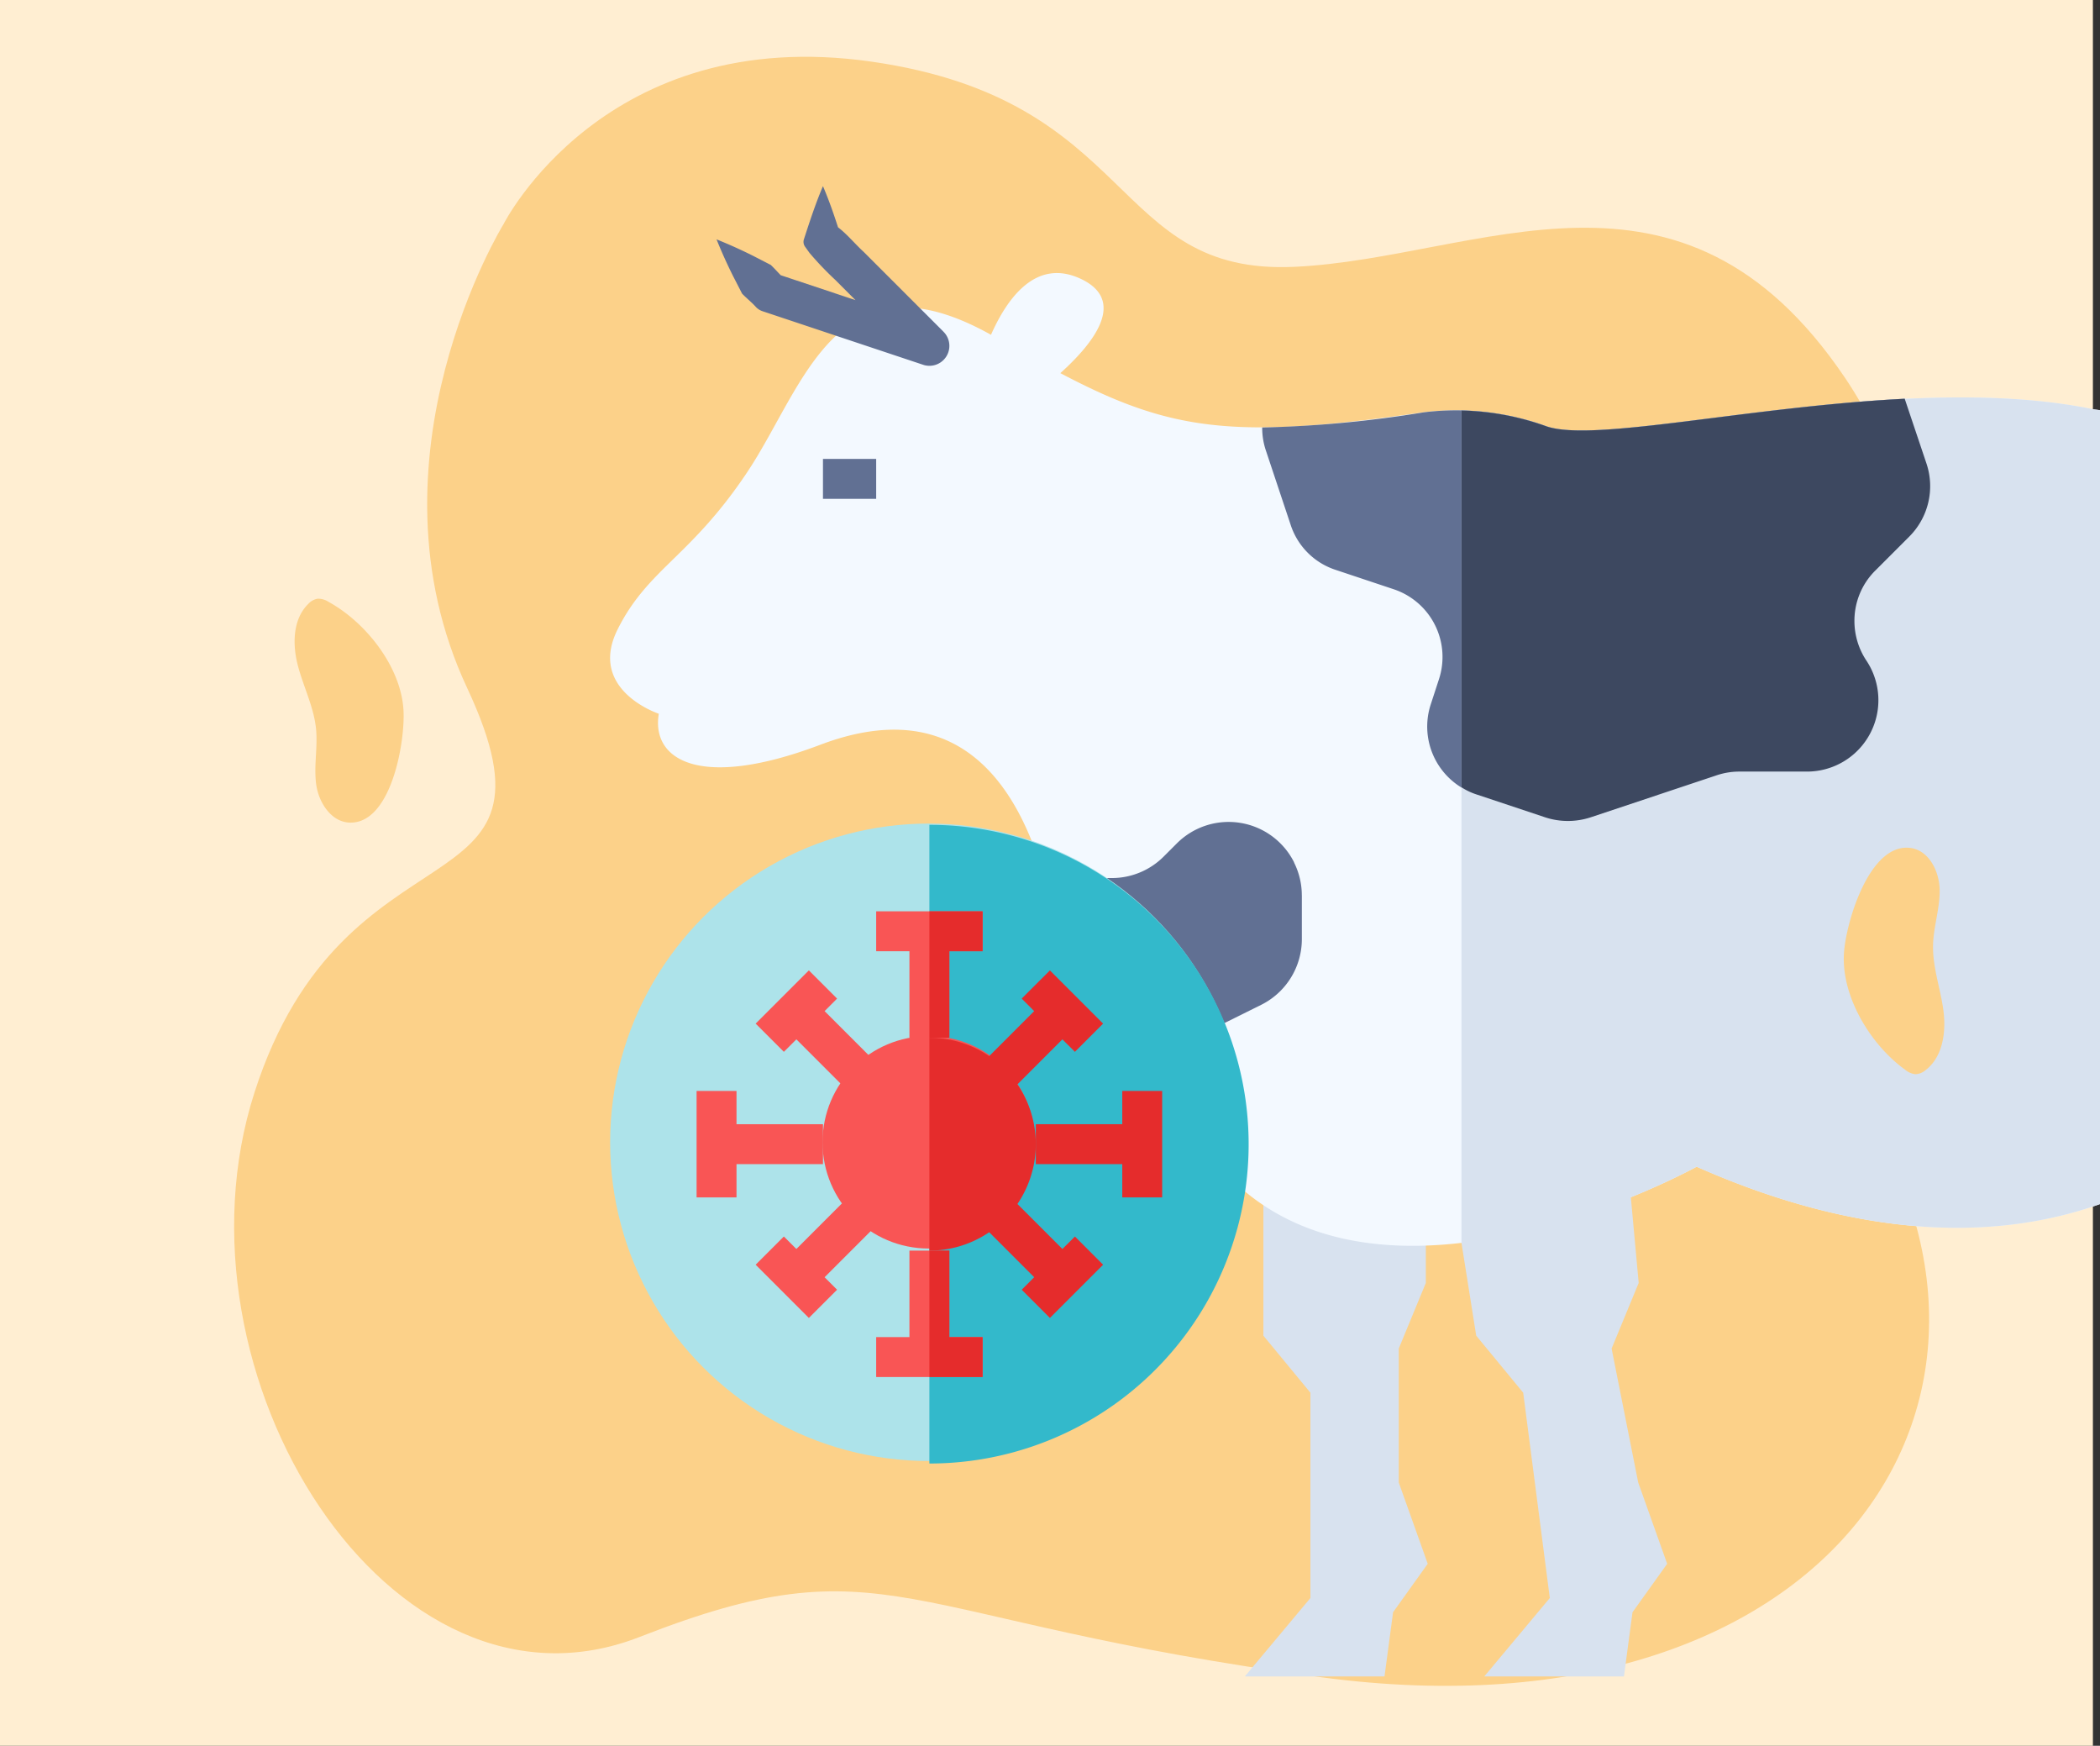 <svg xmlns="http://www.w3.org/2000/svg" width="296" height="246" viewBox="0 0 296 246">
  <rect x="0" y="0" width="296" height="246" fill="#333333" stroke="none"/>
  <g id="Grupo_1099000" data-name="Grupo 1099000" transform="translate(-600.256 -404)">
    <rect id="Rectángulo_35929" data-name="Rectángulo 35929" width="295" height="246" transform="translate(600.256 404)" fill="#ffeed2"/>
    <g id="Grupo_133938" data-name="Grupo 133938" transform="translate(632.477 404.435)">
      <g id="Grupo_131231" data-name="Grupo 131231" transform="translate(0.778 7.566)">
        <path id="Trazado_126381" data-name="Trazado 126381" d="M74.814,292.217s14.25-28.305,51.9-22.886,33.507,30.112,59.573,28.908,54.445-18.67,77.6,15.631c26.859,39.793-19.039,73.636-.809,97.953,32.661,43.568,0,94.922-72.941,85.173-60.493-8.082-61.034-19.425-96.148-5.687S26.944,454.316,39.7,414.6s45.176-24.572,29.985-57.005S74.814,292.217,74.814,292.217Z" transform="translate(-36.834 -268.641)" fill="#fcd189"/>
        <g id="Grupo_1103750" data-name="Grupo 1103750" transform="translate(49 14.229)">
          <path id="Trazado_915023" data-name="Trazado 915023" d="M30.471,40.606V67.524L37.1,75.56v28.931l-9.24,11.047H47.544l1.207-9.041,4.886-6.829L49.554,88.216V69.335l3.817-9.244V39.8Z" transform="translate(65.607 98.461)" fill="#d8e2ef"/>
          <path id="Trazado_915024" data-name="Trazado 915024" d="M212.845,26.425c-28.219-5.726-67.725,5.726-76.931,2.411a37.5,37.5,0,0,0-17.227-1.957c-26.94,3.937-35.827,2.595-51.229-5.509,4.77-4.29,9.375-10.219,2.9-13.279-6.281-2.966-10.35,2.625-12.675,7.875-21.75-12.165-26.34,7.3-34.309,19.282-8.021,12.052-14,13.62-18.307,22.207s5.794,11.91,5.794,11.91c-1.091,6.48,5.734,10.819,22.77,4.369C53.264,66.306,61.109,79.952,64.5,90.268c4.065,12.375,3.7,19.072,25.822,43.387s66.832-.469,66.832-.469c25.537,11.306,44.4,9.675,56.846,5.276V26.6c-.375-.082-.75-.082-1.155-.176Z" transform="translate(0 8.981)" fill="#f3f9ff"/>
          <path id="Trazado_915025" data-name="Trazado 915025" d="M114.91,36.215a9.96,9.96,0,0,0-2.925,7.087,10.065,10.065,0,0,0,1.688,5.587,10.057,10.057,0,0,1-8.362,15.637h-9.6a10.087,10.087,0,0,0-3.15.525L74.785,70.977a10.286,10.286,0,0,1-6.375,0l-9.787-3.262A10.057,10.057,0,0,1,52.285,55l1.125-3.45A10.057,10.057,0,0,0,47.073,38.84L38.86,36.1a9.885,9.885,0,0,1-6.337-6.337L29.035,19.3a9.9,9.9,0,0,1-.525-3.262A161.527,161.527,0,0,0,51.273,13.9a37.17,37.17,0,0,1,17.25,1.95c6.525,2.325,28.35-2.737,50.55-3.862l3.075,9.15a10.039,10.039,0,0,1-2.438,10.275Z" transform="translate(67.402 21.972)" fill="#617093"/>
          <path id="Trazado_915026" data-name="Trazado 915026" d="M56.592,38.237v6.187a10.35,10.35,0,0,1-5.7,9.225L45.83,56.162a10.406,10.406,0,0,0-5.4,6.75l-1.612,6.525C24.492,52.449,23.33,45.587,20.33,35.949A7.241,7.241,0,0,1,21.9,35.8h7.912a10.331,10.331,0,0,0,7.312-3.037l1.837-1.837A10.324,10.324,0,0,1,55.5,33.587v.038a10.3,10.3,0,0,1,1.087,4.612Z" transform="translate(44.908 65.7)" fill="#617093"/>
          <path id="Trazado_915027" data-name="Trazado 915027" d="M36,59.412l2.077,13.072L44.7,80.521l3.75,28.931L39.214,120.5H58.9l1.207-9.041,4.886-6.829L60.911,93.177,57.161,74.3l3.817-9.244L58.5,38Z" transform="translate(88 93.5)" fill="#d8e2ef"/>
          <path id="Trazado_915028" data-name="Trazado 915028" d="M39.987,24.512l-7.5-7.5-3.75-3.75c-1.234-1.125-2.28-2.441-3.615-3.465C24.5,7.866,23.825,5.931,23,4c-1.065,2.5-1.875,5-2.689,7.5a1.166,1.166,0,0,0,.161,1.027l.626.874a44.841,44.841,0,0,0,3.664,3.836l2.824,2.827L17.045,16.551c-.469-.484-.915-.986-1.4-1.447l-2.475-1.275C11.514,13,9.785,12.216,8,11.5c.716,1.785,1.5,3.514,2.329,5.171L11.6,19.146c.611.637,1.316,1.185,1.909,1.841a2.25,2.25,0,0,0,.971.637l.128.045,22.5,7.5a2.809,2.809,0,0,0,2.876-4.657Z" transform="translate(11)" fill="#617093"/>
          <path id="Trazado_915029" data-name="Trazado 915029" d="M12,14.25h7.5v5.625H12Z" transform="translate(22 28.187)" fill="#617093"/>
          <circle id="Elipse_11530" data-name="Elipse 11530" cx="44.912" cy="44.912" r="44.912" transform="translate(4 93.823)" fill="#ade3ea"/>
          <path id="Trazado_915030" data-name="Trazado 915030" d="M61,73a45,45,0,0,1-45,45V28A45,45,0,0,1,61,73Z" transform="translate(33 66)" fill="#33b9cb"/>
          <circle id="Elipse_11531" data-name="Elipse 11531" cx="14.971" cy="14.971" r="14.971" transform="translate(33.941 123.764)" fill="#f95555"/>
          <path id="Trazado_915031" data-name="Trazado 915031" d="M31,51A15,15,0,0,1,16,66V36A15,15,0,0,1,31,51Z" transform="translate(33 88)" fill="#e52c2c"/>
          <path id="Trazado_915032" data-name="Trazado 915032" d="M18.687,49.062h5.625V36.875H29V31.25H14v5.625h4.687Z" transform="translate(27.5 74.937)" fill="#f95555"/>
          <path id="Trazado_915033" data-name="Trazado 915033" d="M16,49.062h2.812V36.875H23.5V31.25H16Z" transform="translate(33 74.937)" fill="#e52c2c"/>
          <path id="Trazado_915034" data-name="Trazado 915034" d="M25.062,48.312V42.687H12.875V38H7.25V53h5.625V48.312Z" transform="translate(8.938 93.5)" fill="#f95555"/>
          <path id="Trazado_915035" data-name="Trazado 915035" d="M27.327,45.747l-3.979-3.979-8.141,8.141L13.445,48.15,9.47,52.125l7.5,7.5,3.975-3.975-1.759-1.762Z" transform="translate(15.043 103.861)" fill="#f95555"/>
          <path id="Trazado_915036" data-name="Trazado 915036" d="M24.312,44H18.687V56.187H14v5.625H29V56.187H24.312Z" transform="translate(27.5 109.999)" fill="#f95555"/>
          <g id="Grupo_1103749" data-name="Grupo 1103749" transform="translate(49 114.512)">
            <path id="Trazado_915037" data-name="Trazado 915037" d="M18.812,44H16V61.812h7.5V56.187H18.812Z" transform="translate(-16 -4.513)" fill="#e52c2c"/>
            <path id="Trazado_915038" data-name="Trazado 915038" d="M17.768,47.349l3.979,3.979,8.141-8.141,1.762,1.759,3.975-3.975-7.5-7.5L24.15,37.445l1.759,1.762Z" transform="translate(-11.138 -33.47)" fill="#e52c2c"/>
            <path id="Trazado_915039" data-name="Trazado 915039" d="M32.187,38v4.687H20v5.625H32.187V53h5.625V38Z" transform="translate(-5 -21.013)" fill="#e52c2c"/>
            <path id="Trazado_915040" data-name="Trazado 915040" d="M29.888,49.909l-8.141-8.141-3.979,3.979,8.141,8.141L24.15,55.65l3.975,3.975,7.5-7.5L31.65,48.15Z" transform="translate(-11.138 -10.651)" fill="#e52c2c"/>
          </g>
          <path id="Trazado_915041" data-name="Trazado 915041" d="M15.207,43.186l8.141,8.141,3.979-3.979-8.141-8.141,1.759-1.762L16.97,33.47l-7.5,7.5,3.975,3.975Z" transform="translate(15.043 81.042)" fill="#f95555"/>
          <path id="Trazado_915042" data-name="Trazado 915042" d="M126,13.745V125.607c-12.45,4.425-31.312,6.037-56.85-5.25A102.3,102.3,0,0,1,36,131.082V13.783A37.7,37.7,0,0,1,47.925,16c9.187,3.3,48.712-8.137,76.912-2.438.412.113.787.113,1.162.188Z" transform="translate(88 21.83)" fill="#d8e2ef"/>
          <path id="Trazado_915043" data-name="Trazado 915043" d="M94.312,36.215A9.96,9.96,0,0,0,91.387,43.3a10.065,10.065,0,0,0,1.688,5.587,10.057,10.057,0,0,1-8.362,15.637h-9.6a10.088,10.088,0,0,0-3.15.525L54.187,70.977a10.286,10.286,0,0,1-6.375,0l-9.787-3.262A9.188,9.188,0,0,1,36,66.74V13.64a37.7,37.7,0,0,1,11.925,2.212c6.525,2.325,28.35-2.737,50.55-3.862l3.075,9.15a10.039,10.039,0,0,1-2.438,10.275Z" transform="translate(88 21.972)" fill="#3d4860"/>
        </g>
      </g>
      <path id="Trazado_126379" data-name="Trazado 126379" d="M3.31.1A2.737,2.737,0,0,0,1.725.136,2.33,2.33,0,0,0,.669,1.258C-.763,4,.305,7.407,1.98,10.006s3.94,4.842,5.179,7.675c1.045,2.393,1.3,5.085,2.439,7.434s3.7,4.4,6.2,3.632c5.6-1.712,3.849-13.368,2.252-17.428C15.805,5.6,9.145,1.207,3.31.1Z" transform="translate(239.263 151.788) rotate(-155)" fill="#fcd189"/>
      <path id="Trazado_126382" data-name="Trazado 126382" d="M3.31.1A2.737,2.737,0,0,0,1.725.136,2.33,2.33,0,0,0,.669,1.258C-.763,4,.305,7.407,1.98,10.006s3.94,4.842,5.179,7.675c1.045,2.393,1.3,5.085,2.439,7.434s3.7,4.4,6.2,3.632c5.6-1.712,3.849-13.368,2.252-17.428C15.805,5.6,9.145,1.207,3.31.1Z" transform="matrix(0.951, 0.309, -0.309, 0.951, 10.983, 83.264)" fill="#fcd189"/>
    </g>
  </g>
</svg>
